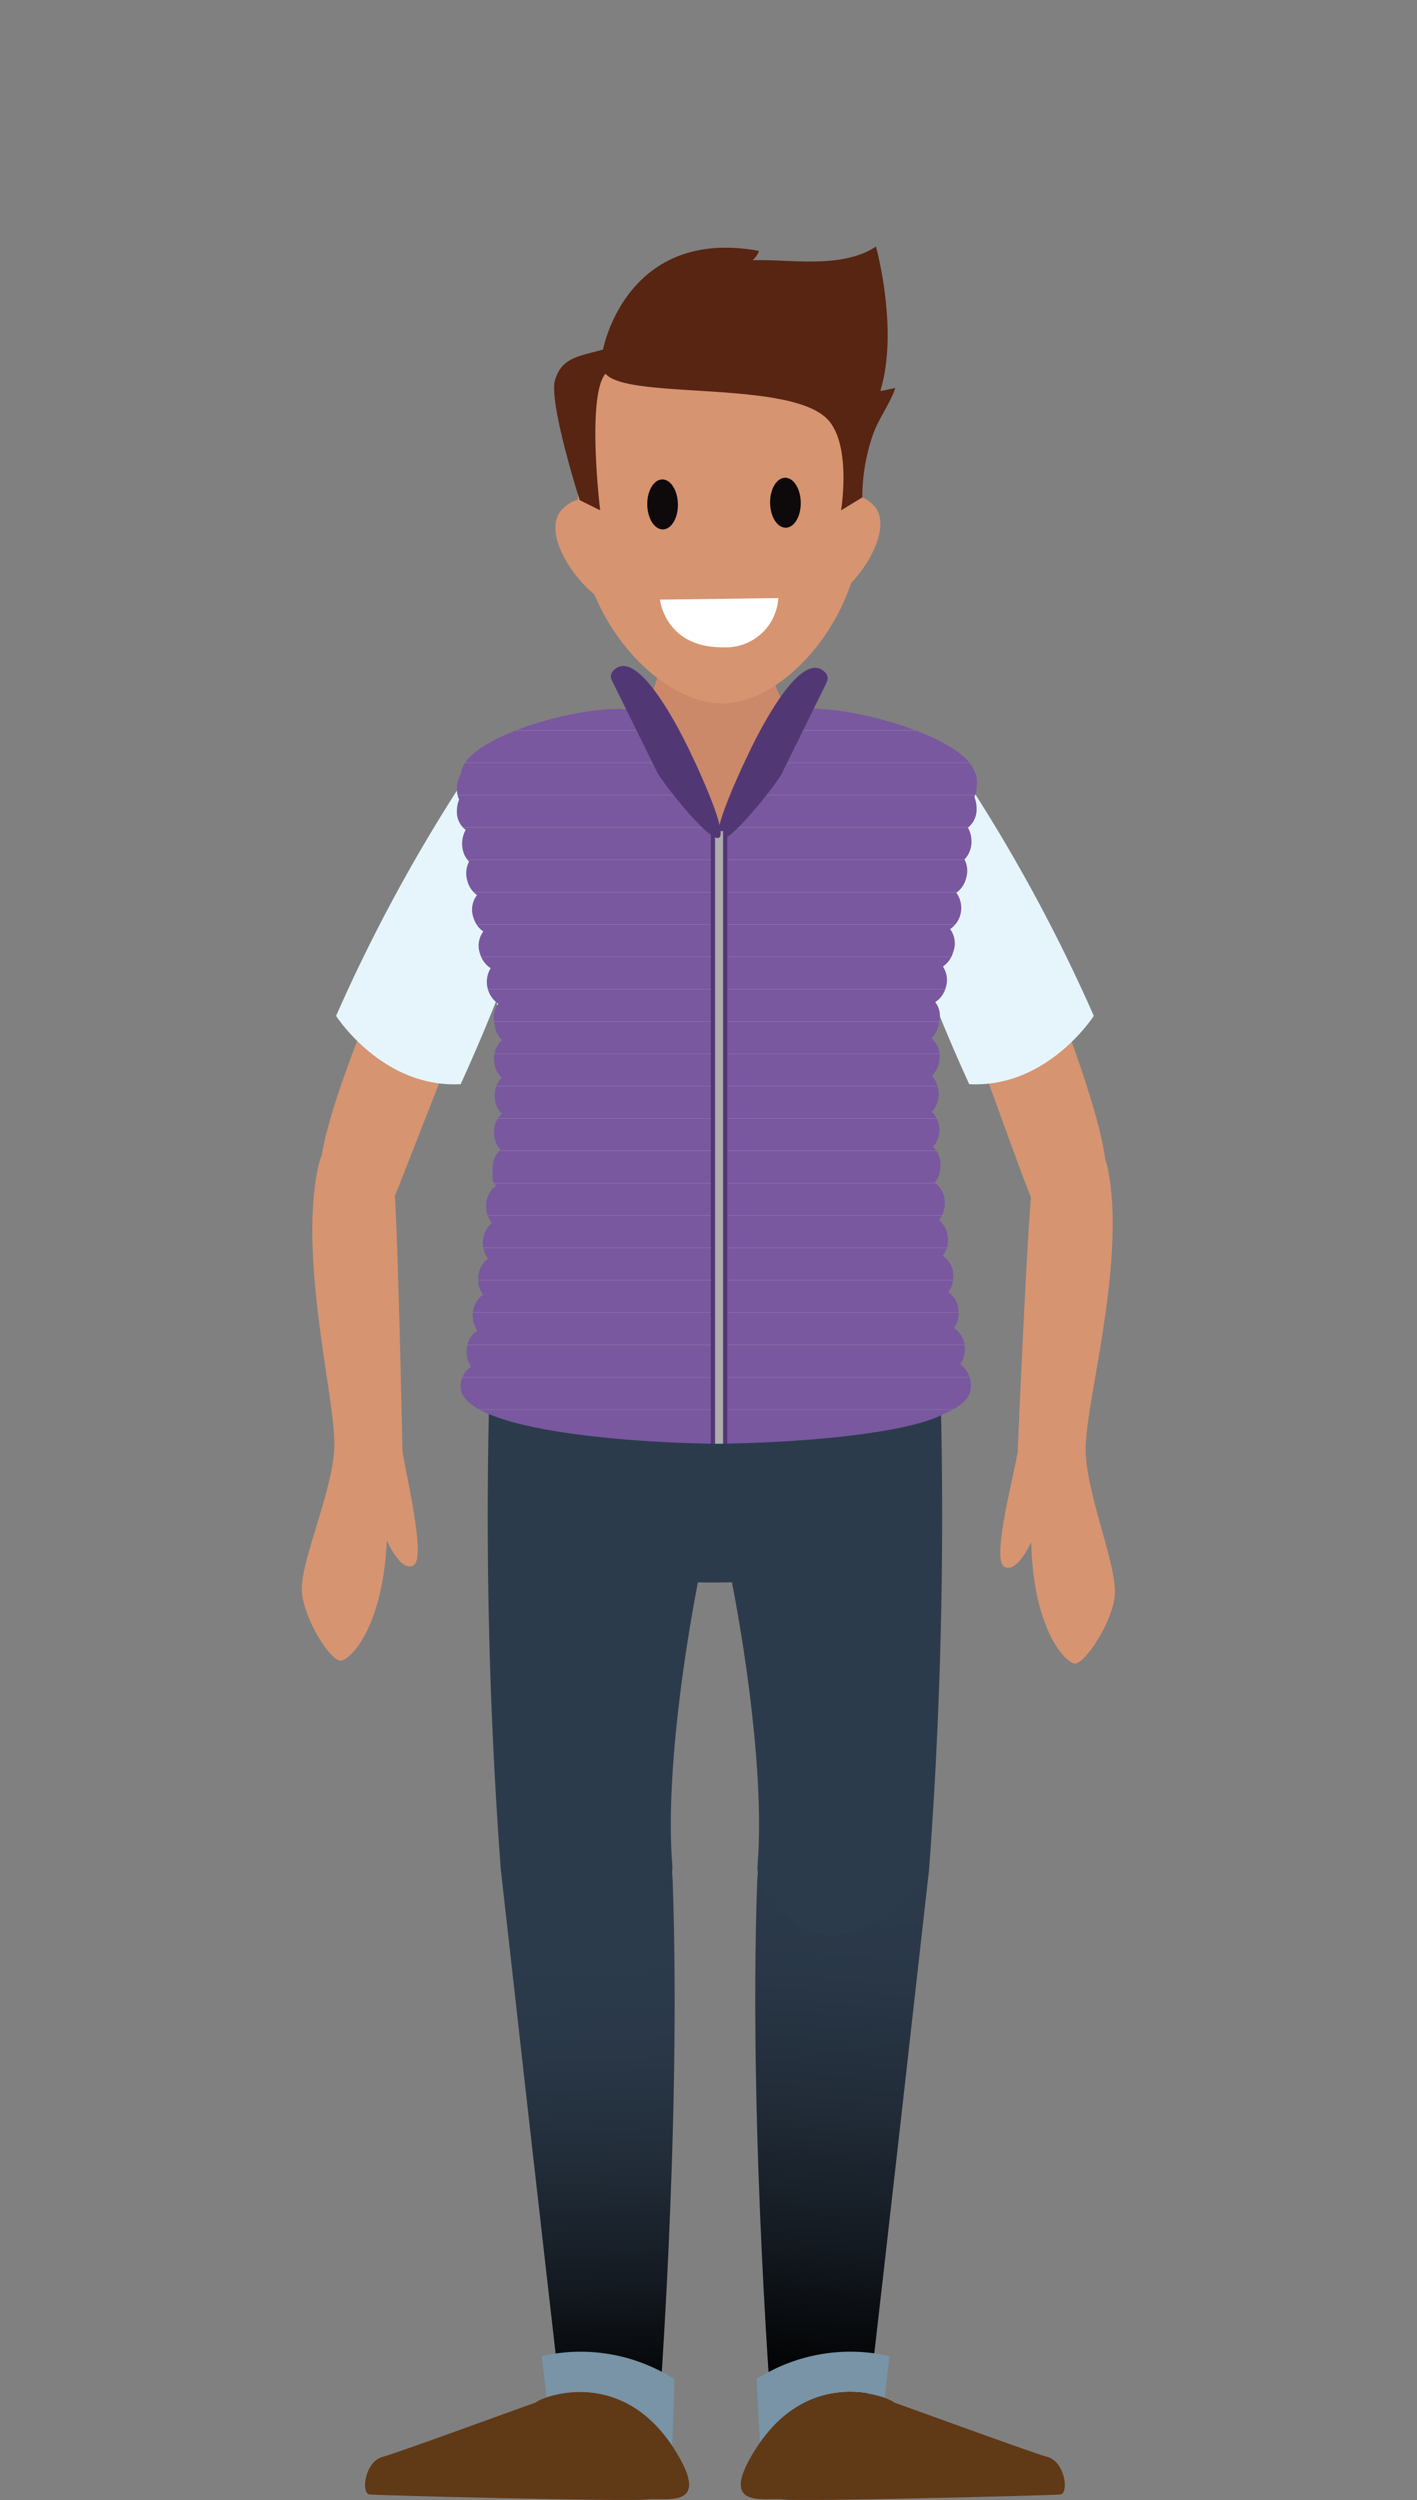 <svg xmlns="http://www.w3.org/2000/svg" xmlns:xlink="http://www.w3.org/1999/xlink" width="110" height="194" viewBox="0 0 110 194"><rect x="0" y="0" width="110" height="194" fill="#808080" stroke="none"/><defs><linearGradient id="New_Gradient_Swatch_4" x1="45.72" y1="152.13" x2="46.66" y2="187.06" gradientUnits="userSpaceOnUse"><stop offset="0" stop-color="#2c3b4c"/><stop offset="0.21" stop-color="#293747"/><stop offset="0.46" stop-color="#212c38"/><stop offset="0.73" stop-color="#131920"/><stop offset="1"/></linearGradient><linearGradient id="New_Gradient_Swatch_4-2" x1="65.52" y1="144.57" x2="62.71" y2="185.42" xlink:href="#New_Gradient_Swatch_4"/><clipPath id="clip-path"><path d="M75.14,64.22a2.21,2.21,0,0,1,.26,1.34,1.91,1.91,0,0,1-.53,1.13A1.91,1.91,0,0,1,75,68.14a2,2,0,0,1-.76,1.14,2,2,0,0,1-.48,2.82A1.86,1.86,0,0,1,74,73.86,2,2,0,0,1,73.2,75a1.91,1.91,0,0,1,.2,1.69,1.88,1.88,0,0,1-.8,1.07h0a1.76,1.76,0,0,1,.26,1.67.68.68,0,0,1,0,.14,2,2,0,0,1-.55,1,1.85,1.85,0,0,1,.61,1.69,2,2,0,0,1-.58,1.22,2.11,2.11,0,0,1,0,2.8A1.94,1.94,0,0,1,72.9,88,2,2,0,0,1,72.42,89a1.61,1.61,0,0,1,.47.7,2.12,2.12,0,0,1,.11.45,1.27,1.27,0,0,1,0,.28h0a.43.43,0,0,1,0,.16,1.93,1.93,0,0,1-.07.43,1.76,1.76,0,0,1-.37.75,1.87,1.87,0,0,1,.78,1.6,1.93,1.93,0,0,1-.45,1.29,2.08,2.08,0,0,1,.3,2.78A1.91,1.91,0,0,1,74,99.13a1.94,1.94,0,0,1-.38,1.14,1.84,1.84,0,0,1,.79,1.51,2,2,0,0,1-.35,1.28,1.83,1.83,0,0,1,.83,1.53,2,2,0,0,1-.35,1.27,2,2,0,0,1,.82,1.52c.19,1.5-1.76,2.15-2.08,2.33-2.48,1.38-10,2.23-17.51,2.32h-.22c-7.53-.09-19.85-1.16-19.79-4.45a1.77,1.77,0,0,1,.82-1.52,2,2,0,0,1-.35-1.28,1.8,1.8,0,0,1,.83-1.52,2,2,0,0,1-.36-1.28,1.86,1.86,0,0,1,.8-1.51,1.9,1.9,0,0,1-.38-1.14,1.92,1.92,0,0,1,.76-1.66,2.07,2.07,0,0,1,.31-2.78,1.93,1.93,0,0,1-.45-1.28,1.89,1.89,0,0,1,.77-1.6,1.56,1.56,0,0,1-.27-.47.78.78,0,0,1,0-.14.16.16,0,0,1,0-.09l0-.12a2,2,0,0,1,0-.26s0-.07,0-.1v-.3a1.57,1.57,0,0,1,.05-.3h0a1.66,1.66,0,0,1,.56-1,2,2,0,0,1-.48-1.08,1.91,1.91,0,0,1,.59-1.72,1.86,1.86,0,0,1-.54-1.18,1.94,1.94,0,0,1,.53-1.62,1.91,1.91,0,0,1-.58-1.23,1.87,1.87,0,0,1,.61-1.69,2,2,0,0,1-.56-1,1,1,0,0,1,0-.17,1.82,1.82,0,0,1,.26-1.65,2.06,2.06,0,0,1-.59-2.76,2,2,0,0,1-.82-1.1,1.86,1.86,0,0,1,.25-1.75,1.89,1.89,0,0,1-.74-1,1.84,1.84,0,0,1,.25-1.82,2,2,0,0,1-.76-1.14,2,2,0,0,1,.14-1.46,1.93,1.93,0,0,1-.52-1.12,2.19,2.19,0,0,1,.26-1.34,1.75,1.75,0,0,1-.68-1.48,2.25,2.25,0,0,1,.17-.87,2,2,0,0,1-.17-.85,2.15,2.15,0,0,1,.32-1.15c.15-3.24,12.52-6.28,14.43-4.51h0l5.83,9.59,5.23-9.79a4.32,4.32,0,0,1,2.51-.3h.16c3.65.2,10.49,2.27,11.6,4.61h0A1.94,1.94,0,0,1,75.81,61a2,2,0,0,1-.17.85,2.25,2.25,0,0,1,.17.87A1.78,1.78,0,0,1,75.14,64.22Z" fill="none"/></clipPath></defs><title>landian-28</title><g id="landians"><path d="M35.47,63S25.69,83.32,24.91,90.13c-.23,2-.07,4.53,2.26,5.23s3.55-2.7,3.87-3.52,7.85-20,8.5-21.75,1.2-5.61.5-6.93S36.43,60.68,35.47,63Z" fill="#d69471"/><path d="M35.76,60.9a128.14,128.14,0,0,0-9.67,17.93s3.59,5.62,9.67,5.3c0,0,4.84-10.44,5.15-14.34S40.91,60.59,35.76,60.9Z" fill="#e6f5fc"/><path d="M31.24,112.55s-.38-19.11-.69-20.93a3.91,3.91,0,0,0-2.83-3.48c-1.81-.65-2.72,1.09-3,2.32-1.61,7.32,1.41,18.34,1.23,21.93s-2.78,9.07-2.5,11.3,2.27,5.23,3,5.18,3.26-2.51,3.58-9.34c0,0,1.06,2.5,2.07,1.94S31.47,114.26,31.24,112.55Z" fill="#d69471"/><path d="M43.49,185.73s-1.18-10.07-4.61-40.63c-.76-6.74,13-7.86,13.34.86.69,19.41-1.18,42.88-1.18,42.88S49.73,186,43.49,185.73Z" fill="url(#New_Gradient_Swatch_4)"/><path d="M38.82,144.31a370.74,370.74,0,0,1-.72-39.91c.14-3.63,8.42-6.23,12.16-4.36,2.7,1.35,6.94,11.15,5.93,14.34-2,6.35-4.71,21.77-4,30.29.22,2.83-3.58,5.63-5.78,5.58C44.68,150.21,39.08,148.2,38.82,144.31Z" fill="#2c3b4c"/><path d="M67.51,185.73s1.18-10.07,4.61-40.63c.76-6.74-13-7.86-13.34.86C58.09,165.37,60,188.84,60,188.84S61.27,186,67.51,185.73Z" fill="url(#New_Gradient_Swatch_4-2)"/><path d="M72.18,144.31a370.74,370.74,0,0,0,.72-39.91c-.14-3.63-8.42-6.23-12.16-4.36-2.7,1.35-6.94,11.15-5.93,14.34,2,6.35,4.71,21.77,4,30.29-.22,2.83,3.58,5.63,5.78,5.58C66.32,150.21,71.92,148.2,72.18,144.31Z" fill="#2c3b4c"/><path d="M75.91,63.07s9.31,20.5,9.94,27.33c.18,2,0,4.53-2.39,5.17S80,92.79,79.67,92s-7.38-20.19-8-22-1.07-5.63-.34-6.93S75,60.7,75.91,63.07Z" fill="#d69471"/><path d="M75.24,60.9a128.14,128.14,0,0,1,9.67,17.93s-3.59,5.62-9.67,5.3c0,0-4.84-10.44-5.15-14.34S70.09,60.59,75.24,60.9Z" fill="#e6f5fc"/><path d="M64.25,57.45c-4.42-1.48-4.63-7-4.63-7l-8.31.32s-.21,5.47-4.63,6.94l8.84,26.3Z" fill="#cc8969"/><path d="M55.62,69.12s-5.57-8.73-5.89-13.57A42.09,42.09,0,0,1,44,57.94c-3,1-8.21,1.89-9.05,4.52,0,0,3.05,12,3.29,13.43,2.34,14,3.59,15.9.08,31.34-.8,3.49,17.38.29,17.38.29Z" fill="#e6f5fc"/><path d="M39.5,105.81c11.83,5.19,33.23,1.34,33.23,1.34L73,120.71s-19.54,5.14-34.84-.7C38.12,120,37.94,108.78,39.5,105.81Z" fill="#2c3b4c"/><path d="M55.22,69.12s5.49-8.53,6.11-13.28a58.38,58.38,0,0,0,5.49,2.1c2.94,1,8,1.74,8.86,4.37,0,0-2.81,12.14-3.11,13.58-3.51,16.84-1.95,19.64-.08,31.34.57,3.54-17.37.29-17.37.29Z" fill="#e6f5fc"/><path d="M61.49,55.6l3,1.4,1.26,6.76s-5.57-3-6.84-1.16Z" fill="#e6f5fc"/><path d="M49.73,55.55,46.36,57,45.1,63.76s5.58-3,6.84-1.16Z" fill="#e6f5fc"/><path d="M79,112.67s.81-19.11,1.16-20.91a3.89,3.89,0,0,1,2.91-3.41c1.82-.62,2.7,1.14,2.94,2.38,1.44,7.35-1.83,18.3-1.73,21.89s2.57,9.14,2.24,11.36-2.38,5.18-3.09,5.11-3.21-2.58-3.38-9.42c0,0-1.11,2.48-2.1,1.9S78.74,114.37,79,112.67Z" fill="#d69471"/><path d="M75.14,64.22a2.21,2.21,0,0,1,.26,1.34,1.91,1.91,0,0,1-.53,1.13A1.91,1.91,0,0,1,75,68.14a2,2,0,0,1-.76,1.14,2,2,0,0,1-.48,2.82A1.86,1.86,0,0,1,74,73.86,2,2,0,0,1,73.2,75a1.91,1.91,0,0,1,.2,1.69,1.88,1.88,0,0,1-.8,1.07h0a1.76,1.76,0,0,1,.26,1.67.68.68,0,0,1,0,.14,2,2,0,0,1-.55,1,1.85,1.85,0,0,1,.61,1.69,2,2,0,0,1-.58,1.22,2.11,2.11,0,0,1,0,2.8A1.94,1.94,0,0,1,72.9,88,2,2,0,0,1,72.42,89a1.61,1.61,0,0,1,.47.7,2.12,2.12,0,0,1,.11.45,1.27,1.27,0,0,1,0,.28h0a.43.43,0,0,1,0,.16,1.93,1.93,0,0,1-.07.43,1.76,1.76,0,0,1-.37.75,1.87,1.87,0,0,1,.78,1.6,1.93,1.93,0,0,1-.45,1.29,2.08,2.08,0,0,1,.3,2.78A1.91,1.91,0,0,1,74,99.13a1.94,1.94,0,0,1-.38,1.14,1.84,1.84,0,0,1,.79,1.51,2,2,0,0,1-.35,1.28,1.83,1.83,0,0,1,.83,1.53,2,2,0,0,1-.35,1.27,2,2,0,0,1,.82,1.52c.19,1.5-1.76,2.15-2.08,2.33-2.48,1.38-10,2.23-17.51,2.32h-.22c-7.53-.09-19.85-1.16-19.79-4.45a1.77,1.77,0,0,1,.82-1.52,2,2,0,0,1-.35-1.28,1.8,1.8,0,0,1,.83-1.52,2,2,0,0,1-.36-1.28,1.86,1.86,0,0,1,.8-1.51,1.9,1.9,0,0,1-.38-1.14,1.92,1.92,0,0,1,.76-1.66,2.07,2.07,0,0,1,.31-2.78,1.93,1.93,0,0,1-.45-1.28,1.89,1.89,0,0,1,.77-1.6,1.56,1.56,0,0,1-.27-.47.78.78,0,0,1,0-.14.16.16,0,0,1,0-.09l0-.12a2,2,0,0,1,0-.26s0-.07,0-.1v-.3a1.57,1.57,0,0,1,.05-.3h0a1.66,1.66,0,0,1,.56-1,2,2,0,0,1-.48-1.08,1.91,1.91,0,0,1,.59-1.72,1.86,1.86,0,0,1-.54-1.18,1.94,1.94,0,0,1,.53-1.62,1.91,1.91,0,0,1-.58-1.23,1.87,1.87,0,0,1,.61-1.69,2,2,0,0,1-.56-1,1,1,0,0,1,0-.17,1.82,1.82,0,0,1,.26-1.65,2.06,2.06,0,0,1-.59-2.76,2,2,0,0,1-.82-1.1,1.86,1.86,0,0,1,.25-1.75,1.89,1.89,0,0,1-.74-1,1.84,1.84,0,0,1,.25-1.82,2,2,0,0,1-.76-1.14,2,2,0,0,1,.14-1.46,1.93,1.93,0,0,1-.52-1.12,2.19,2.19,0,0,1,.26-1.34,1.75,1.75,0,0,1-.68-1.48,2.25,2.25,0,0,1,.17-.87,2,2,0,0,1-.17-.85,2.15,2.15,0,0,1,.32-1.15c.15-3.24,12.52-6.28,14.43-4.51h0l5.83,9.59,5.23-9.79a4.32,4.32,0,0,1,2.51-.3h.16c3.65.2,10.49,2.27,11.6,4.61h0A1.94,1.94,0,0,1,75.81,61a2,2,0,0,1-.17.85,2.25,2.25,0,0,1,.17.87A1.78,1.78,0,0,1,75.14,64.22Z" fill="#79589f"/><g clip-path="url(#clip-path)"><line x1="24.38" y1="56.68" x2="103.1" y2="56.68" fill="none" stroke="#cfd1d2" stroke-miterlimit="10" stroke-width="0.04" opacity="0.25"/><line x1="24.38" y1="59.19" x2="103.1" y2="59.19" fill="none" stroke="#cfd1d2" stroke-miterlimit="10" stroke-width="0.04" opacity="0.25"/><line x1="24.38" y1="64.21" x2="103.1" y2="64.21" fill="none" stroke="#cfd1d2" stroke-miterlimit="10" stroke-width="0.04" opacity="0.25"/><line x1="24.38" y1="69.23" x2="103.1" y2="69.23" fill="none" stroke="#cfd1d2" stroke-miterlimit="10" stroke-width="0.04" opacity="0.25"/><line x1="24.38" y1="61.7" x2="103.1" y2="61.7" fill="none" stroke="#cfd1d2" stroke-miterlimit="10" stroke-width="0.04" opacity="0.25"/><line x1="24.38" y1="66.72" x2="103.1" y2="66.72" fill="none" stroke="#cfd1d2" stroke-miterlimit="10" stroke-width="0.04" opacity="0.25"/><line x1="24.38" y1="76.76" x2="103.1" y2="76.76" fill="none" stroke="#cfd1d2" stroke-miterlimit="10" stroke-width="0.04" opacity="0.25"/><line x1="24.38" y1="79.27" x2="103.1" y2="79.27" fill="none" stroke="#cfd1d2" stroke-miterlimit="10" stroke-width="0.04" opacity="0.25"/><line x1="24.38" y1="71.74" x2="103.1" y2="71.74" fill="none" stroke="#cfd1d2" stroke-miterlimit="10" stroke-width="0.04" opacity="0.25"/><line x1="24.38" y1="74.25" x2="103.1" y2="74.25" fill="none" stroke="#cfd1d2" stroke-miterlimit="10" stroke-width="0.04" opacity="0.25"/><line x1="24.38" y1="86.79" x2="103.1" y2="86.79" fill="none" stroke="#cfd1d2" stroke-miterlimit="10" stroke-width="0.04" opacity="0.25"/><line x1="24.38" y1="94.32" x2="103.1" y2="94.32" fill="none" stroke="#cfd1d2" stroke-miterlimit="10" stroke-width="0.04" opacity="0.25"/><line x1="24.38" y1="89.3" x2="103.1" y2="89.3" fill="none" stroke="#cfd1d2" stroke-miterlimit="10" stroke-width="0.04" opacity="0.25"/><line x1="24.38" y1="96.83" x2="103.1" y2="96.83" fill="none" stroke="#cfd1d2" stroke-miterlimit="10" stroke-width="0.04" opacity="0.25"/><line x1="24.38" y1="81.78" x2="103.1" y2="81.78" fill="none" stroke="#cfd1d2" stroke-miterlimit="10" stroke-width="0.04" opacity="0.25"/><line x1="24.38" y1="84.28" x2="103.1" y2="84.28" fill="none" stroke="#cfd1d2" stroke-miterlimit="10" stroke-width="0.04" opacity="0.25"/><line x1="24.38" y1="91.81" x2="103.1" y2="91.81" fill="none" stroke="#cfd1d2" stroke-miterlimit="10" stroke-width="0.04" opacity="0.25"/><line x1="24.38" y1="99.34" x2="103.1" y2="99.34" fill="none" stroke="#cfd1d2" stroke-miterlimit="10" stroke-width="0.04" opacity="0.25"/><line x1="24.38" y1="106.87" x2="103.1" y2="106.87" fill="none" stroke="#cfd1d2" stroke-miterlimit="10" stroke-width="0.04" opacity="0.25"/><line x1="24.38" y1="109.38" x2="103.1" y2="109.38" fill="none" stroke="#cfd1d2" stroke-miterlimit="10" stroke-width="0.04" opacity="0.25"/><line x1="24.38" y1="101.85" x2="103.1" y2="101.85" fill="none" stroke="#cfd1d2" stroke-miterlimit="10" stroke-width="0.04" opacity="0.25"/><line x1="24.38" y1="104.36" x2="103.1" y2="104.36" fill="none" stroke="#cfd1d2" stroke-miterlimit="10" stroke-width="0.04" opacity="0.25"/></g><path d="M58,58.71c-.37.75-2.88,6.08-2.13,6.44s4.45-4.37,4.82-5.12l3.49-7.09a.65.65,0,0,0-.08-.71C62,49.84,58,58.71,58,58.71Z" fill="#513875"/><rect x="55.18" y="64.49" width="1.28" height="47.54" fill="#513875"/><rect x="55.51" y="64.49" width="0.62" height="47.54" fill="#adadad"/><path d="M53.68,58.57c.37.75,2.87,6.08,2.13,6.44S51.35,60.64,51,59.89L47.5,52.8a.63.63,0,0,1,.07-.71C49.66,49.71,53.68,58.57,53.68,58.57Z" fill="#513875"/><path d="M47.42,39.88s-1.86-2.3-3.76-.38,1.57,6.68,3.87,7.44S47.42,39.88,47.42,39.88Z" fill="#d69471"/><path d="M64,39.63s1.79-2.35,3.75-.49-1.38,6.72-3.66,7.55S64,39.63,64,39.63Z" fill="#d69471"/><path d="M52.37,184.63c-.08,1.8-.11,3.63-.19,5.14-3.38-4.85-8-4.33-9.75-3.72-.11-1-.24-2.05-.37-3.22A13.5,13.5,0,0,1,52.37,184.63Z" fill="#7894a6"/><path d="M69.05,182.83c-.14,1.18-.26,2.25-.37,3.23-1.76-.62-6.29-1.33-9.68,3.5-.09-1.5-.18-3.16-.27-4.95A13.56,13.56,0,0,1,69.05,182.83Z" fill="#7894a6"/><path d="M42.08,186.29c2.5-1-11,4-12.38,4.36s-1.71,2.85-1,2.92,20,.56,21.44.39,4.85.74,2.62-3.22C47.85,182,39.58,187.33,42.08,186.29Z" fill="#603917"/><path d="M68.92,186.29c-2.5-1,11,4,12.38,4.36s1.71,2.85,1,2.92-20,.56-21.44.39-4.85.74-2.62-3.22C63.15,182,71.42,187.33,68.92,186.29Z" fill="#603917"/></g><g id="face"><path d="M66.94,39.82c.12,8.06-6,14.7-10.81,14.77S45,48.21,44.88,40.14s-.29-15.2,10.82-15.29C68.42,24.75,66.82,31.75,66.94,39.82Z" fill="#d69471"/><ellipse cx="51.43" cy="39.15" rx="1.19" ry="1.94" transform="translate(-0.57 0.76) rotate(-0.85)" fill="#0e090a"/><ellipse cx="60.97" cy="39.01" rx="1.19" ry="1.94" transform="translate(-0.57 0.91) rotate(-0.85)" fill="#0e090a"/><path d="M51.23,46.53l9.19-.12a4.07,4.07,0,0,1-4.25,3.82C51.63,50.29,51.23,46.53,51.23,46.53Z" fill="#fff"/></g><g id="hair"><path d="M67.78,33.69a14.82,14.82,0,0,0-.84,4.91l-1.65,1s.81-4.85-.93-6.93C61.63,29.41,48.78,31.07,47,29c-1.48,1.78-.41,10.6-.41,10.6L45,38.81s-2.43-7.6-1.91-9.33,1.82-1.83,3.72-2.35c0,0,1.77-9.55,12.11-7.66a1.81,1.81,0,0,1-.5.73c2.7-.13,6.88.73,9.58-1.07,0,0,1.79,6.47.34,11.2,0,.05,1.18-.25,1.16-.21C69.17,31.16,68.17,32.57,67.78,33.69Z" fill="#572512"/></g></svg>